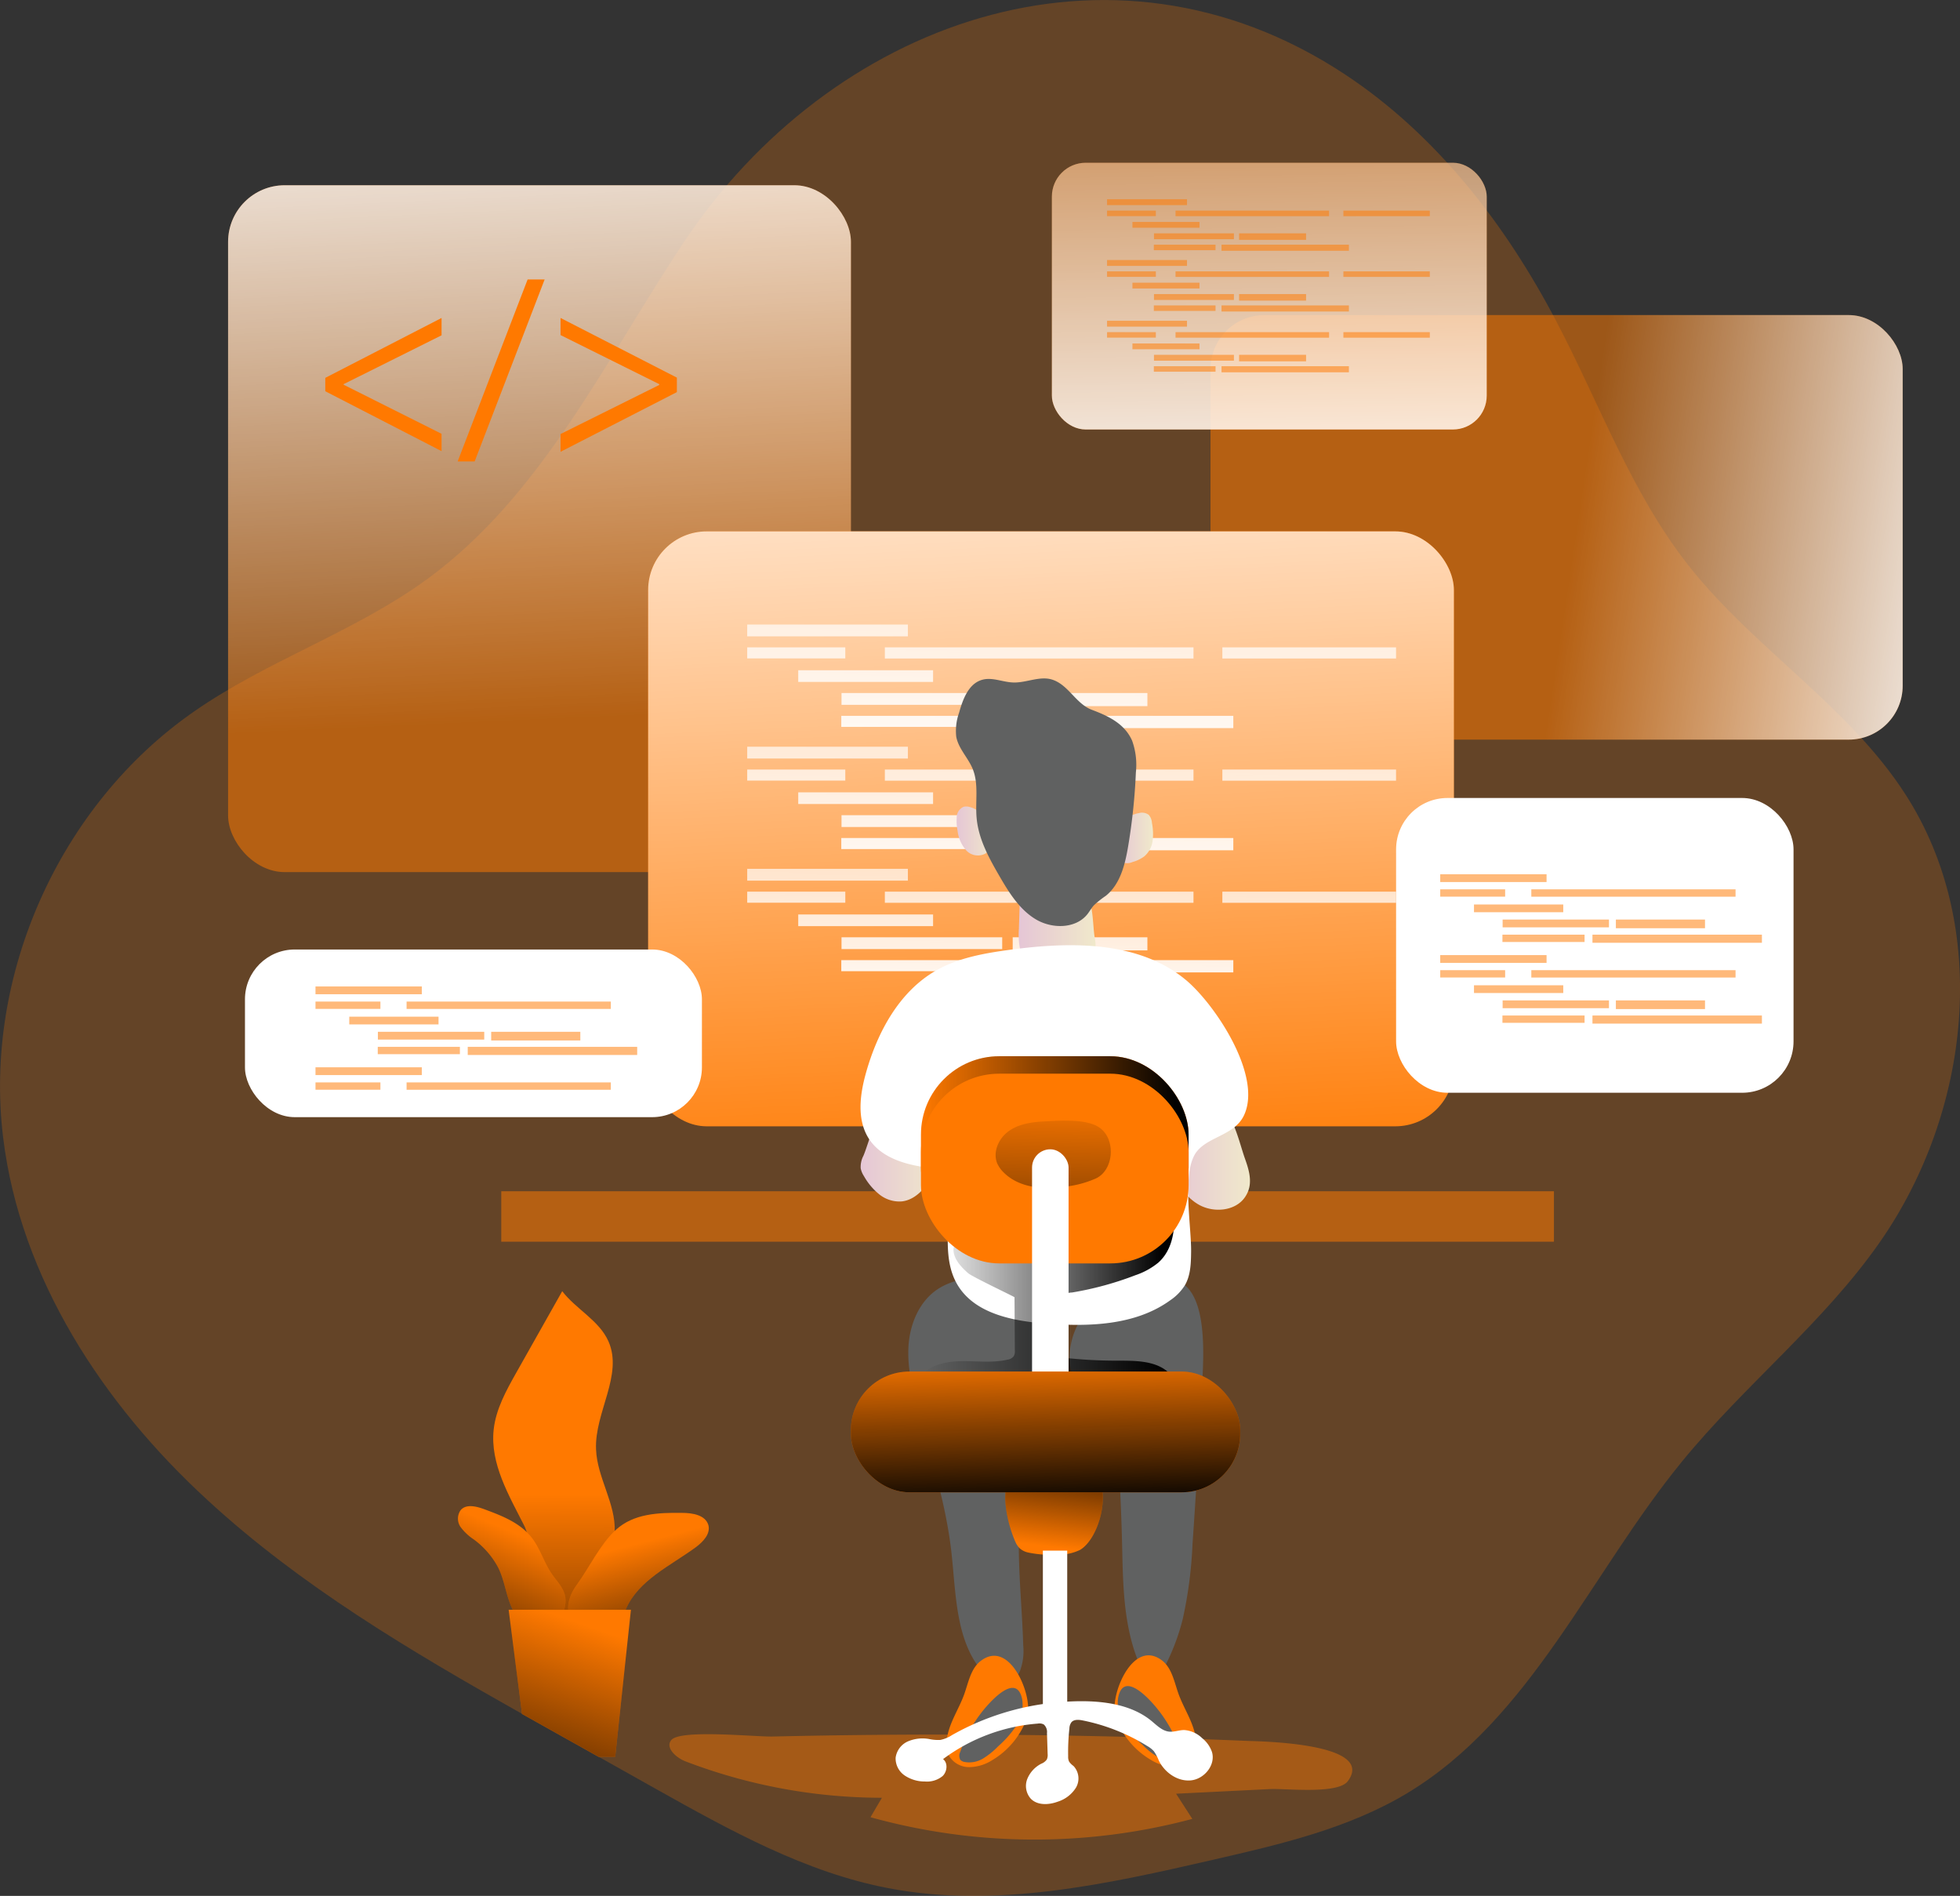 <svg id="Layer_1" data-name="Layer 1" xmlns="http://www.w3.org/2000/svg" xmlns:xlink="http://www.w3.org/1999/xlink" viewBox="0 0 420.22 406.42"><rect x="0" y="0" width="420.22" height="406.42" fill="#333333" stroke="none"/><defs><linearGradient id="linear-gradient" x1="200.4" y1="156.09" x2="193.36" y2="0.32" gradientTransform="translate(397.09 230.16) rotate(180)" gradientUnits="userSpaceOnUse"><stop offset="0" stop-color="#fff" stop-opacity="0"/><stop offset="0.95" stop-color="#fff"/></linearGradient><linearGradient id="linear-gradient-2" x1="420.79" y1="115.42" x2="518.18" y2="130.09" gradientTransform="translate(833.24 229.58) rotate(180)" xlink:href="#linear-gradient"/><linearGradient id="linear-gradient-3" x1="354" y1="-18.75" x2="355.76" y2="124.99" gradientTransform="translate(710.05 130.47) rotate(180)" xlink:href="#linear-gradient"/><linearGradient id="linear-gradient-4" x1="311.92" y1="260.14" x2="302.53" y2="55.38" gradientTransform="translate(616.43 358.85) rotate(180)" xlink:href="#linear-gradient"/><linearGradient id="linear-gradient-5" x1="261.62" y1="383.07" x2="259.72" y2="281.75" gradientTransform="matrix(1, 0, 0, -1, -82.88, 448.43)" gradientUnits="userSpaceOnUse"><stop offset="0" stop-color="#fff" stop-opacity="0"/><stop offset="0.99" stop-color="#fff"/></linearGradient><linearGradient id="linear-gradient-6" x1="255" y1="383.18" x2="253.1" y2="281.87" xlink:href="#linear-gradient-5"/><linearGradient id="linear-gradient-7" x1="307.07" y1="382.22" x2="305.17" y2="280.9" xlink:href="#linear-gradient-5"/><linearGradient id="linear-gradient-8" x1="364.93" y1="381.12" x2="363.04" y2="279.82" xlink:href="#linear-gradient-5"/><linearGradient id="linear-gradient-9" x1="269.97" y1="382.9" x2="268.07" y2="281.59" xlink:href="#linear-gradient-5"/><linearGradient id="linear-gradient-10" x1="282.11" y1="382.69" x2="280.2" y2="281.37" xlink:href="#linear-gradient-5"/><linearGradient id="linear-gradient-11" x1="316" y1="382.05" x2="314.11" y2="280.73" xlink:href="#linear-gradient-5"/><linearGradient id="linear-gradient-12" x1="278.22" y1="382.75" x2="276.32" y2="281.44" xlink:href="#linear-gradient-5"/><linearGradient id="linear-gradient-13" x1="321.5" y1="381.94" x2="319.61" y2="280.63" xlink:href="#linear-gradient-5"/><linearGradient id="linear-gradient-14" x1="261.62" y1="356.88" x2="259.72" y2="255.56" xlink:href="#linear-gradient-5"/><linearGradient id="linear-gradient-15" x1="255" y1="357.01" x2="253.1" y2="255.69" xlink:href="#linear-gradient-5"/><linearGradient id="linear-gradient-16" x1="307.07" y1="356.03" x2="305.17" y2="254.71" xlink:href="#linear-gradient-5"/><linearGradient id="linear-gradient-17" x1="364.93" y1="354.95" x2="363.04" y2="253.63" xlink:href="#linear-gradient-5"/><linearGradient id="linear-gradient-18" x1="269.97" y1="356.73" x2="268.07" y2="255.41" xlink:href="#linear-gradient-5"/><linearGradient id="linear-gradient-19" x1="282.11" y1="356.5" x2="280.2" y2="255.18" xlink:href="#linear-gradient-5"/><linearGradient id="linear-gradient-20" x1="316" y1="355.87" x2="314.11" y2="254.55" xlink:href="#linear-gradient-5"/><linearGradient id="linear-gradient-21" x1="278.22" y1="356.57" x2="276.32" y2="255.26" xlink:href="#linear-gradient-5"/><linearGradient id="linear-gradient-22" x1="321.5" y1="355.77" x2="319.61" y2="254.45" xlink:href="#linear-gradient-5"/><linearGradient id="linear-gradient-23" x1="261.62" y1="330.7" x2="259.72" y2="229.39" xlink:href="#linear-gradient-5"/><linearGradient id="linear-gradient-24" x1="255" y1="330.83" x2="253.1" y2="229.51" xlink:href="#linear-gradient-5"/><linearGradient id="linear-gradient-25" x1="307.07" y1="329.85" x2="305.17" y2="228.54" xlink:href="#linear-gradient-5"/><linearGradient id="linear-gradient-26" x1="364.93" y1="328.77" x2="363.04" y2="227.45" xlink:href="#linear-gradient-5"/><linearGradient id="linear-gradient-27" x1="269.97" y1="330.55" x2="268.07" y2="229.23" xlink:href="#linear-gradient-5"/><linearGradient id="linear-gradient-28" x1="282.11" y1="330.32" x2="280.2" y2="229" xlink:href="#linear-gradient-5"/><linearGradient id="linear-gradient-29" x1="316" y1="329.68" x2="314.11" y2="228.36" xlink:href="#linear-gradient-5"/><linearGradient id="linear-gradient-30" x1="278.22" y1="330.39" x2="276.32" y2="229.07" xlink:href="#linear-gradient-5"/><linearGradient id="linear-gradient-31" x1="321.5" y1="329.58" x2="319.61" y2="228.26" xlink:href="#linear-gradient-5"/><linearGradient id="linear-gradient-32" x1="333.51" y1="249.74" x2="350.87" y2="249.74" gradientUnits="userSpaceOnUse"><stop offset="0" stop-color="#e5c6d6"/><stop offset="0.42" stop-color="#ead4d0"/><stop offset="1" stop-color="#f0e9cb"/></linearGradient><linearGradient id="linear-gradient-33" x1="267.38" y1="249.25" x2="284.32" y2="249.25" xlink:href="#linear-gradient-32"/><linearGradient id="linear-gradient-34" x1="322.22" y1="181.36" x2="330.07" y2="181.36" xlink:href="#linear-gradient-32"/><linearGradient id="linear-gradient-35" x1="287.94" y1="179.86" x2="295.96" y2="179.86" xlink:href="#linear-gradient-32"/><linearGradient id="linear-gradient-36" x1="301.28" y1="200.39" x2="317.79" y2="200.39" xlink:href="#linear-gradient-32"/><linearGradient id="linear-gradient-37" x1="280.58" y1="279.54" x2="334.7" y2="279.54" gradientUnits="userSpaceOnUse"><stop offset="0" stop-color="#010101" stop-opacity="0"/><stop offset="0.95" stop-color="#010101"/></linearGradient><linearGradient id="linear-gradient-38" x1="197.45" y1="246.75" x2="254.83" y2="246.75" xlink:href="#linear-gradient-37"/><linearGradient id="linear-gradient-39" x1="308.92" y1="236.45" x2="307.82" y2="294.75" xlink:href="#linear-gradient-37"/><linearGradient id="linear-gradient-40" x1="307.68" y1="333.3" x2="310.76" y2="306.9" xlink:href="#linear-gradient-37"/><linearGradient id="linear-gradient-41" x1="306.62" y1="291.13" x2="307.5" y2="326.77" gradientTransform="translate(614.1 617.39) rotate(180)" xlink:href="#linear-gradient-37"/><linearGradient id="linear-gradient-42" x1="201.67" y1="322.04" x2="201.96" y2="395.67" xlink:href="#linear-gradient-37"/><linearGradient id="linear-gradient-43" x1="218.42" y1="332.91" x2="227.8" y2="369" xlink:href="#linear-gradient-37"/><linearGradient id="linear-gradient-44" x1="194.82" y1="330.93" x2="178.98" y2="369.35" xlink:href="#linear-gradient-37"/><linearGradient id="linear-gradient-45" x1="207.73" y1="349.86" x2="189.25" y2="403.54" xlink:href="#linear-gradient-37"/></defs><title>code 2</title><path d="M485.93,268c-12.07,17.31-29,30.63-42.39,47-19.66,24-32.38,55.16-59,71.17-12.59,7.56-27.16,10.94-41.44,14.22-22.95,5.28-46.73,10.56-69.86,6.1-17.73-3.41-33.82-12.35-49.58-21.17l-12.47-7c-2.75-1.56-5.53-3.09-8.31-4.65l-8.1-4.54c-23.78-13.4-47.41-27.38-67.45-45.85C105,302.78,87.25,275.8,83.56,245.67c-4.28-34.82,12.1-71.39,40.92-91.4,15.81-11,34.66-17.12,50.19-28.53,24.51-18,38-46.79,54.83-72.08,31.19-46.89,91.17-69.33,141.68-36,19.63,12.94,34.48,32.16,45.39,53,9.22,17.57,16,36.63,28.26,52.23,14,17.82,34.38,30.16,46.63,49.23C509.81,200.66,505.37,240.14,485.93,268Z" transform="translate(-82.88 -1.75)" fill="#ff7900" opacity="0.24" style="isolation:isolate"/><path d="M226.86,374.7c-1.47,1.61.94,3.85,3,4.63a118.11,118.11,0,0,0,42.1,7.8l-2.45,4.17a131.42,131.42,0,0,0,69,.36l-3.48-5.4,20.21-1c3.21-.15,14.47,1.17,16.6-1.68,6.13-8.21-18.82-8.53-21.5-8.64q-39.93-1.67-79.91-1.29-10.9.1-21.8.35C245.19,374.12,229,372.42,226.86,374.7Z" transform="translate(-82.88 -1.75)" fill="#ff7900" opacity="0.42" style="isolation:isolate"/><path d="M340.48,300.71q-.81,16-1.93,32.06a91.36,91.36,0,0,1-2.1,16.08,46.85,46.85,0,0,1-3.32,9.11c-.61,1.25-1.48,2.61-2.85,2.75-1.73.18-2.93-1.67-3.55-3.3-3.09-8-3.09-16.76-3.29-25.32q-.17-6.64-.53-13.29c-.29-5.35-.87-11.14-4.49-15.1-1.1-1.2-2.44-2.18-3.52-3.41-4.41-5-3.09-13.43,1.66-18.14,3.69-3.65,14.4-8.47,19.57-5.45C342.27,280.28,340.77,294.94,340.48,300.71Z" transform="translate(-82.88 -1.75)" fill="#606161"/><path d="M309.52,282.4a13.63,13.63,0,0,1,2.07,8.22c-.25,8.69-5.41,16.38-8,24.69-3.88,12.55-1.72,26-1.33,39.17a12.28,12.28,0,0,1-.66,5.36,4.49,4.49,0,0,1-4.21,2.88,5.62,5.62,0,0,1-3.35-2c-6.36-6.8-6.15-17.17-7.2-26.41-1.18-10.29-4.37-20.23-7.09-30.22-1.23-4.51-2.38-9.13-2.09-13.79s2.25-9.45,6.1-12.09C290.75,273.43,304.53,275.25,309.52,282.4Z" transform="translate(-82.88 -1.75)" fill="#606161"/><rect x="131.77" y="41.46" width="133.54" height="147.24" rx="12.14" transform="translate(314.21 228.41) rotate(-180)" fill="#ff7900" opacity="0.52"/><rect x="131.77" y="41.46" width="133.54" height="147.24" rx="12.14" transform="translate(314.21 228.41) rotate(-180)" fill="url(#linear-gradient)"/><rect x="342.42" y="69.28" width="148.4" height="91.01" rx="11.56" transform="translate(750.35 227.83) rotate(-180)" fill="#ff7900" opacity="0.52"/><rect x="342.42" y="69.28" width="148.4" height="91.01" rx="11.56" transform="translate(750.35 227.83) rotate(-180)" fill="url(#linear-gradient-2)"/><rect x="308.41" y="36.65" width="93.23" height="57.18" rx="7.26" transform="translate(627.16 128.72) rotate(-180)" fill="#ff7900" opacity="0.52"/><rect x="308.41" y="36.65" width="93.23" height="57.18" rx="7.26" transform="translate(627.16 128.72) rotate(-180)" fill="url(#linear-gradient-3)"/><rect x="190.34" y="257.1" width="225.69" height="10.82" transform="translate(523.5 523.28) rotate(-180)" fill="#ff7900" opacity="0.52"/><rect x="221.84" y="115.66" width="172.75" height="127.53" rx="12.56" transform="translate(533.55 357.1) rotate(-180)" fill="#ff7900"/><rect x="221.84" y="115.66" width="172.75" height="127.53" rx="12.56" transform="translate(533.55 357.1) rotate(-180)" fill="url(#linear-gradient-4)"/><rect x="160.2" y="133.88" width="34.45" height="2.53" fill="url(#linear-gradient-5)"/><rect x="160.2" y="138.77" width="21.03" height="2.37" fill="url(#linear-gradient-6)"/><rect x="189.71" y="138.77" width="66.17" height="2.39" fill="url(#linear-gradient-7)"/><rect x="262.07" y="138.77" width="37.24" height="2.39" fill="url(#linear-gradient-8)"/><rect x="171.14" y="143.68" width="28.91" height="2.5" fill="url(#linear-gradient-9)"/><rect x="180.42" y="148.56" width="34.45" height="2.53" fill="url(#linear-gradient-10)"/><rect x="217.12" y="148.56" width="28.88" height="2.81" fill="url(#linear-gradient-11)"/><rect x="180.37" y="153.45" width="26.6" height="2.37" fill="url(#linear-gradient-12)"/><rect x="209.52" y="153.45" width="54.9" height="2.63" fill="url(#linear-gradient-13)"/><rect x="160.2" y="160.07" width="34.45" height="2.53" fill="url(#linear-gradient-14)"/><rect x="160.2" y="164.96" width="21.03" height="2.37" fill="url(#linear-gradient-15)"/><rect x="189.71" y="164.96" width="66.17" height="2.39" fill="url(#linear-gradient-16)"/><rect x="262.07" y="164.96" width="37.24" height="2.39" fill="url(#linear-gradient-17)"/><rect x="171.14" y="169.85" width="28.91" height="2.5" fill="url(#linear-gradient-18)"/><rect x="180.42" y="174.75" width="34.45" height="2.53" fill="url(#linear-gradient-19)"/><rect x="217.12" y="174.75" width="28.88" height="2.81" fill="url(#linear-gradient-20)"/><rect x="180.37" y="179.64" width="26.6" height="2.37" fill="url(#linear-gradient-21)"/><rect x="209.52" y="179.64" width="54.9" height="2.63" fill="url(#linear-gradient-22)"/><rect x="160.2" y="186.25" width="34.45" height="2.53" fill="url(#linear-gradient-23)"/><rect x="160.2" y="191.14" width="21.03" height="2.37" fill="url(#linear-gradient-24)"/><rect x="189.71" y="191.14" width="66.17" height="2.39" fill="url(#linear-gradient-25)"/><rect x="262.07" y="191.14" width="37.24" height="2.39" fill="url(#linear-gradient-26)"/><rect x="171.14" y="196.03" width="28.91" height="2.5" fill="url(#linear-gradient-27)"/><rect x="180.42" y="200.92" width="34.45" height="2.53" fill="url(#linear-gradient-28)"/><rect x="217.12" y="200.92" width="28.88" height="2.81" fill="url(#linear-gradient-29)"/><rect x="180.37" y="205.82" width="26.6" height="2.37" fill="url(#linear-gradient-30)"/><rect x="209.52" y="205.82" width="54.9" height="2.63" fill="url(#linear-gradient-31)"/><g opacity="0.52"><rect x="237.35" y="42.71" width="17.14" height="1.26" fill="#ff7900"/><rect x="237.35" y="45.15" width="10.46" height="1.18" fill="#ff7900"/><rect x="252.03" y="45.15" width="32.92" height="1.19" fill="#ff7900"/><rect x="288.02" y="45.15" width="18.53" height="1.19" fill="#ff7900"/><rect x="242.79" y="47.58" width="14.38" height="1.24" fill="#ff7900"/><rect x="247.41" y="50.02" width="17.14" height="1.26" fill="#ff7900"/><rect x="265.66" y="50.02" width="14.36" height="1.4" fill="#ff7900"/><rect x="247.38" y="52.45" width="13.23" height="1.18" fill="#ff7900"/><rect x="261.89" y="52.45" width="27.31" height="1.31" fill="#ff7900"/><rect x="237.35" y="55.74" width="17.14" height="1.26" fill="#ff7900"/><rect x="237.35" y="58.17" width="10.46" height="1.18" fill="#ff7900"/><rect x="252.03" y="58.17" width="32.92" height="1.19" fill="#ff7900"/><rect x="288.02" y="58.17" width="18.53" height="1.19" fill="#ff7900"/><rect x="242.79" y="60.6" width="14.38" height="1.24" fill="#ff7900"/><rect x="247.41" y="63.04" width="17.14" height="1.26" fill="#ff7900"/><rect x="265.66" y="63.04" width="14.36" height="1.4" fill="#ff7900"/><rect x="247.38" y="65.47" width="13.23" height="1.18" fill="#ff7900"/><rect x="261.89" y="65.47" width="27.31" height="1.31" fill="#ff7900"/><rect x="237.35" y="68.76" width="17.14" height="1.26" fill="#ff7900"/><rect x="237.35" y="71.2" width="10.46" height="1.18" fill="#ff7900"/><rect x="252.03" y="71.2" width="32.92" height="1.19" fill="#ff7900"/><rect x="288.02" y="71.2" width="18.53" height="1.19" fill="#ff7900"/><rect x="242.79" y="73.63" width="14.38" height="1.24" fill="#ff7900"/><rect x="247.41" y="76.06" width="17.14" height="1.26" fill="#ff7900"/><rect x="265.66" y="76.06" width="14.36" height="1.4" fill="#ff7900"/><rect x="247.38" y="78.5" width="13.23" height="1.18" fill="#ff7900"/><rect x="261.89" y="78.5" width="27.31" height="1.31" fill="#ff7900"/></g><path d="M349.79,250.1c.71,2,1.38,4.1.94,6.16a6,6,0,0,1-.85,2c-2,3.1-6.74,3.58-10,1.72s-5.1-5.42-6-9a9.67,9.67,0,0,1-.35-3.7c.29-2.17,1.73-4,3.23-5.6,2-2.08,5.67-4.8,8.36-2.3C347.54,241.62,348.72,247.11,349.79,250.1Z" transform="translate(-82.88 -1.75)" fill="url(#linear-gradient-32)"/><path d="M268,249.5a5.14,5.14,0,0,0-.59,2.69,4.69,4.69,0,0,0,.7,1.68,13.49,13.49,0,0,0,3.31,3.93,6.87,6.87,0,0,0,4.81,1.49c2.56-.28,4.59-2.31,5.95-4.5a12.33,12.33,0,0,0,2.13-7.06,9,9,0,0,0-3.68-6.74c-1.93-1.4-5.95-2.67-8.13-1.07S269.09,246.92,268,249.5Z" transform="translate(-82.88 -1.75)" fill="url(#linear-gradient-33)"/><path d="M327.06,176.05a2.42,2.42,0,0,1,2.1.37,2.79,2.79,0,0,1,.69,1.71A12.25,12.25,0,0,1,330,182a5.31,5.31,0,0,1-1.77,3.31,7.66,7.66,0,0,1-2.52,1.22,2.85,2.85,0,0,1-2.16.08,2.49,2.49,0,0,1-1.08-1.85C321.68,180.89,322.89,176.81,327.06,176.05Z" transform="translate(-82.88 -1.75)" fill="url(#linear-gradient-34)"/><path d="M290.65,174.71a2.48,2.48,0,0,0-1.21,0A2.51,2.51,0,0,0,288,177a10.64,10.64,0,0,0,.18,2.81A7.76,7.76,0,0,0,290,184a3.4,3.4,0,0,0,4.15.72C298.4,181.78,294.4,175.53,290.65,174.71Z" transform="translate(-82.88 -1.75)" fill="url(#linear-gradient-35)"/><path d="M317.57,202.66a8.87,8.87,0,0,1,.16,2.76c-.37,2.56-2.92,4.35-5.48,4.67s-5.12-.54-7.51-1.49a6,6,0,0,1-2-1.14,4.45,4.45,0,0,1-1.15-2.21,16.05,16.05,0,0,1-.26-4.38l.16-5.16a6.18,6.18,0,0,1,.58-2.93c1-1.71,3.29-2,5.28-2.13,2.61-.11,6.54,0,8.26,2.38S317.13,199.89,317.57,202.66Z" transform="translate(-82.88 -1.75)" fill="url(#linear-gradient-36)"/><path d="M325.61,160.54a15.29,15.29,0,0,1,.8,6.8,127.36,127.36,0,0,1-1.66,15.83c-.66,3.93-1.7,8.15-4.81,10.63a19.9,19.9,0,0,0-2.51,2c-.54.58-.92,1.3-1.42,1.93-2.53,3.17-7.63,3.17-11.11,1.06s-5.71-5.73-7.75-9.25c-2.25-3.88-4.48-7.94-4.88-12.41-.33-3.54.5-7.27-.85-10.56-1-2.42-3.07-4.36-3.53-6.93a11.67,11.67,0,0,1,.62-5.12c.81-2.91,2.05-6.27,5-7.06,2.15-.58,4.37.52,6.6.59,2.84.1,5.73-1.49,8.43-.59,3.47,1.16,5,5.16,8.46,6.46S324,156.86,325.61,160.54Z" transform="translate(-82.88 -1.75)" fill="#606161"/><path d="M337.09,211.79c-10.14-8.41-24.77-8.2-37.82-6.42-5.39.73-10.88,1.7-15.62,4.38-7.94,4.5-12.64,13.2-15.11,22-1.31,4.67-2,10,.62,14.1,2.75,4.24,8.23,5.7,13.25,6.26a4.43,4.43,0,0,1,2.18.63,3.87,3.87,0,0,1,1.22,2.45c1.4,7.3-1.44,15.5,2.31,21.91,3.63,6.19,11.74,7.82,18.89,8.37,9.25.71,19.28.45,26.79-5a10.87,10.87,0,0,0,3.11-3.19c1.24-2.12,1.31-4.7,1.34-7.15.08-5.34-1.87-16.08.73-20.79,2.18-3.92,8.39-3.94,10.57-8.42C353.68,232.4,343.3,216.93,337.09,211.79Z" transform="translate(-82.88 -1.75)" fill="#fff"/><path d="M300.39,279.84l.07,11.37a2.19,2.19,0,0,1-.24,1.27,2,2,0,0,1-1.34.73c-3.08.72-6.3.31-9.46.32s-6.57.57-8.84,2.78c3.45,2.55,7.9,3.25,12.17,3.75q9.48,1.13,19,1.5a49.21,49.21,0,0,0,12.31-.64,22.83,22.83,0,0,0,9.76-4.55c-2.79-3-7.41-2.94-11.49-2.94a104.74,104.74,0,0,1-11.88-.68,3.25,3.25,0,0,1-2.39-1,3.17,3.17,0,0,1-.38-1.95,39.47,39.47,0,0,1,.95-7.5,4.75,4.75,0,0,1,.95-2.23,5.28,5.28,0,0,1,3.18-1.26,69.35,69.35,0,0,0,13.55-3.7,15.45,15.45,0,0,0,4.95-2.73c3.94-3.58,3.77-9.75,2.86-15a50.31,50.31,0,0,1-23.82,6.78c-5.73.16-18.16-2.3-22.19,3.22-2,2.79.13,5.37,2.34,7.3C291.41,275.5,300.39,279.73,300.39,279.84Z" transform="translate(-82.88 -1.75)" fill="url(#linear-gradient-37)"/><rect x="197.45" y="226.42" width="57.38" height="40.67" rx="16.79" fill="#ff7900"/><rect x="197.45" y="226.42" width="57.38" height="40.67" rx="16.79" fill="url(#linear-gradient-38)"/><rect x="197.45" y="230.16" width="57.38" height="40.67" rx="16.79" fill="#ff7900"/><path d="M317.85,254.36a21.93,21.93,0,0,1-5.38,1.6c-5,.92-10.84.72-14.44-2.91a6.42,6.42,0,0,1-1.35-1.92c-1-2.43.31-5.36,2.46-6.9s4.88-1.95,7.51-2.08c3.22-.16,9.34-.71,12.15,1.46C322.16,246.21,321.64,252.58,317.85,254.36Z" transform="translate(-82.88 -1.75)" fill="url(#linear-gradient-39)"/><rect x="304.16" y="248.12" width="7.83" height="64.64" rx="3.91" transform="translate(533.26 559.13) rotate(180)" fill="#fff"/><path d="M332.15,357.8c2,1.65,2.5,4.51,3.38,7,1.22,3.4,3.48,6.49,3.78,10.09a5.64,5.64,0,0,1-.51,3.12,5,5,0,0,1-4.34,2.44,9.5,9.5,0,0,1-4.93-1.5,17.29,17.29,0,0,1-6.24-6.41,11,11,0,0,1-1.42-4.22C321.46,363.81,326.14,353,332.15,357.8Z" transform="translate(-82.88 -1.75)" fill="#ff7900"/><path d="M335.88,376.88a1.81,1.81,0,0,1,0,1.71,1.55,1.55,0,0,1-.87.47,5.6,5.6,0,0,1-4-.73,16.27,16.27,0,0,1-3.22-2.59,23.43,23.43,0,0,1-3.91-4.42,8,8,0,0,1-1.27-5.65c1.06-5.42,5.84-.56,7.6,1.44A29,29,0,0,1,335.88,376.88Z" transform="translate(-82.88 -1.75)" fill="#606161"/><path d="M293,357.91c-2,1.65-2.5,4.51-3.38,7-1.22,3.4-3.48,6.5-3.78,10.09a5.68,5.68,0,0,0,.51,3.13,5,5,0,0,0,4.34,2.43,9.4,9.4,0,0,0,4.93-1.5,17.21,17.21,0,0,0,6.24-6.41,10.94,10.94,0,0,0,1.42-4.22C303.68,363.92,299,353.07,293,357.91Z" transform="translate(-82.88 -1.75)" fill="#ff7900"/><path d="M288.76,377.27a1.84,1.84,0,0,0,0,1.71,1.58,1.58,0,0,0,.88.47,5.71,5.71,0,0,0,4-.73,16.65,16.65,0,0,0,3.21-2.59,23.23,23.23,0,0,0,3.92-4.43,8,8,0,0,0,1.27-5.64c-1.07-5.43-5.84-.57-7.61,1.44A29.12,29.12,0,0,0,288.76,377.27Z" transform="translate(-82.88 -1.75)" fill="#606161"/><path d="M314.43,334a10.54,10.54,0,0,1-5.17,1,22.68,22.68,0,0,1-5.88-.43,4.11,4.11,0,0,1-1.78-.83,4.06,4.06,0,0,1-1-1.42c-1.63-3.6-3.47-11.06-.94-14.09,2.89-3.48,14.36-4.09,18-.44C321.19,321.21,318.63,331.53,314.43,334Z" transform="translate(-82.88 -1.75)" fill="#ff7900"/><path d="M314.43,334a10.54,10.54,0,0,1-5.17,1,22.68,22.68,0,0,1-5.88-.43,4.11,4.11,0,0,1-1.78-.83,4.06,4.06,0,0,1-1-1.42c-1.63-3.6-3.47-11.06-.94-14.09,2.89-3.48,14.36-4.09,18-.44C321.19,321.21,318.63,331.53,314.43,334Z" transform="translate(-82.88 -1.75)" fill="url(#linear-gradient-40)"/><rect x="306.48" y="334.14" width="5.22" height="33.68" transform="translate(535.29 700.22) rotate(-180)" fill="#fff"/><path d="M329.72,370.63c1.16.95,2.29,2.14,3.78,2.32,1.08.12,2.16-.34,3.26-.34a6.12,6.12,0,0,1,3.85,1.73,6.51,6.51,0,0,1,2.12,3c.81,2.76-1.65,5.78-4.52,6.06s-5.63-1.68-6.89-4.26a9.4,9.4,0,0,0-1.06-2,5.81,5.81,0,0,0-1.43-1.12A41.88,41.88,0,0,0,315,370.55c-.85-.17-1.89-.25-2.43.42a2.36,2.36,0,0,0-.41,1.3,45.72,45.72,0,0,0-.27,6,2.27,2.27,0,0,0,.21,1.12,4,4,0,0,0,.94.93,3.9,3.9,0,0,1,.52,4.65,7.12,7.12,0,0,1-3.91,3c-1.92.71-4.34.83-5.77-.64a4.11,4.11,0,0,1-.75-4.24,6.35,6.35,0,0,1,3-3.26,2.6,2.6,0,0,0,1.18-.9,2.32,2.32,0,0,0,.18-1.2l-.14-4.46a2.15,2.15,0,0,0-.68-1.85,2,2,0,0,0-1.3-.19,39,39,0,0,0-20.3,7.61c1.08.84.89,2.66-.08,3.62a5.26,5.26,0,0,1-3.82,1.18,7.65,7.65,0,0,1-4.27-1.25,4.42,4.42,0,0,1-2-3.84,4.47,4.47,0,0,1,2.67-3.52,8,8,0,0,1,4.53-.49,9.23,9.23,0,0,0,2.39.19,7.23,7.23,0,0,0,2.52-1.05,55.86,55.86,0,0,1,22.53-7C316.18,366.09,324.35,366.23,329.72,370.63Z" transform="translate(-82.88 -1.75)" fill="#fff"/><rect x="382.19" y="172.81" width="85.21" height="63.19" rx="11.02" transform="translate(766.72 407.06) rotate(-180)" fill="#fff"/><rect x="135.41" y="205.3" width="97.97" height="35.94" rx="10.67" transform="translate(285.9 444.78) rotate(-180)" fill="#fff"/><path d="M152.62,82.75l24.93-12.84v3.72l-21,10.47v.12l21,10.52v3.72L152.62,85.62Z" transform="translate(-82.88 -1.75)" fill="#ff7900"/><path d="M181,100.66l15-39h3.65l-15,39Z" transform="translate(-82.88 -1.75)" fill="#ff7900"/><path d="M228,85.81,203.06,98.6V94.79l21.16-10.52V84.1L203.06,73.58V69.91L228,82.7Z" transform="translate(-82.88 -1.75)" fill="#ff7900"/><rect x="265.32" y="295.75" width="83.47" height="25.89" rx="12.55" transform="translate(531.22 615.65) rotate(-180)" fill="#ff7900"/><rect x="265.32" y="295.75" width="83.47" height="25.89" rx="12.55" transform="translate(531.22 615.65) rotate(-180)" fill="url(#linear-gradient-41)"/><g opacity="0.52"><rect x="308.78" y="187.41" width="22.8" height="1.67" fill="#ff7900"/><rect x="308.78" y="190.64" width="13.92" height="1.57" fill="#ff7900"/><rect x="328.31" y="190.64" width="43.79" height="1.58" fill="#ff7900"/><rect x="316.02" y="193.89" width="19.14" height="1.66" fill="#ff7900"/><rect x="322.16" y="197.12" width="22.8" height="1.67" fill="#ff7900"/><rect x="346.44" y="197.12" width="19.11" height="1.86" fill="#ff7900"/><rect x="322.12" y="200.36" width="17.61" height="1.57" fill="#ff7900"/><rect x="341.42" y="200.36" width="36.33" height="1.74" fill="#ff7900"/><rect x="308.78" y="204.74" width="22.8" height="1.67" fill="#ff7900"/><rect x="308.78" y="207.97" width="13.92" height="1.57" fill="#ff7900"/><rect x="328.31" y="207.97" width="43.79" height="1.58" fill="#ff7900"/><rect x="316.02" y="211.21" width="19.14" height="1.66" fill="#ff7900"/><rect x="322.16" y="214.45" width="22.8" height="1.67" fill="#ff7900"/><rect x="346.44" y="214.45" width="19.11" height="1.86" fill="#ff7900"/><rect x="322.12" y="217.69" width="17.61" height="1.57" fill="#ff7900"/><rect x="341.42" y="217.69" width="36.33" height="1.74" fill="#ff7900"/></g><g opacity="0.52"><rect x="67.64" y="211.46" width="22.8" height="1.67" fill="#ff7900"/><rect x="67.64" y="214.7" width="13.92" height="1.57" fill="#ff7900"/><rect x="87.17" y="214.7" width="43.79" height="1.58" fill="#ff7900"/><rect x="74.88" y="217.94" width="19.14" height="1.66" fill="#ff7900"/><rect x="81.02" y="221.18" width="22.8" height="1.67" fill="#ff7900"/><rect x="105.31" y="221.18" width="19.11" height="1.86" fill="#ff7900"/><rect x="80.99" y="224.41" width="17.61" height="1.57" fill="#ff7900"/><rect x="100.28" y="224.41" width="36.33" height="1.74" fill="#ff7900"/><rect x="67.64" y="228.79" width="22.8" height="1.67" fill="#ff7900"/><rect x="67.64" y="232.03" width="13.92" height="1.57" fill="#ff7900"/><rect x="87.17" y="232.03" width="43.79" height="1.58" fill="#ff7900"/></g><path d="M195.3,328.85c-3.31-6.54-7.36-13.33-6.58-20.62.47-4.41,2.7-8.41,4.88-12.28l9.82-17.41c3,3.9,7.94,6.27,9.92,10.77,3.18,7.23-3,15.23-2.67,23.12.22,6.07,4.25,11.6,4,17.67-.16,4.41-7.14,18.86-12.79,18.31C198.89,348.12,197.18,332.55,195.3,328.85Z" transform="translate(-82.88 -1.75)" fill="#ff7900"/><path d="M195.3,328.85c-3.31-6.54-7.36-13.33-6.58-20.62.47-4.41,2.7-8.41,4.88-12.28l9.82-17.41c3,3.9,7.94,6.27,9.92,10.77,3.18,7.23-3,15.23-2.67,23.12.22,6.07,4.25,11.6,4,17.67-.16,4.41-7.14,18.86-12.79,18.31C198.89,348.12,197.18,332.55,195.3,328.85Z" transform="translate(-82.88 -1.75)" fill="url(#linear-gradient-42)"/><path d="M229.11,326.06c2.23,0,5,.45,5.64,2.6.52,1.88-1.13,3.61-2.7,4.77-5.47,4-12.32,7.07-15,13.3-4.45,10.34-17.05,3.71-10.53-5.24,2.7-3.7,5-8.67,8.36-11.76C218.74,326.16,224.14,326,229.11,326.06Z" transform="translate(-82.88 -1.75)" fill="#ff7900"/><path d="M229.11,326.06c2.23,0,5,.45,5.64,2.6.52,1.88-1.13,3.61-2.7,4.77-5.47,4-12.32,7.07-15,13.3-4.45,10.34-17.05,3.71-10.53-5.24,2.7-3.7,5-8.67,8.36-11.76C218.74,326.16,224.14,326,229.11,326.06Z" transform="translate(-82.88 -1.75)" fill="url(#linear-gradient-43)"/><path d="M196.44,330.84c-2.51-2.86-6.24-4.27-9.8-5.59-1.69-.62-3.86-1.13-5,.23a3.14,3.14,0,0,0,0,3.63,11.34,11.34,0,0,0,2.83,2.65,17.86,17.86,0,0,1,5.25,6.09c1.27,2.59,1.61,5.54,2.74,8.2s3.49,5.17,6.37,5.05a5.74,5.74,0,0,0,4.92-4.05c1.12-3.45-.37-5-2.22-7.44C199.48,336.9,198.73,333.43,196.44,330.84Z" transform="translate(-82.88 -1.75)" fill="#ff7900"/><path d="M196.44,330.84c-2.51-2.86-6.24-4.27-9.8-5.59-1.69-.62-3.86-1.13-5,.23a3.14,3.14,0,0,0,0,3.63,11.34,11.34,0,0,0,2.83,2.65,17.86,17.86,0,0,1,5.25,6.09c1.27,2.59,1.61,5.54,2.74,8.2s3.49,5.17,6.37,5.05a5.74,5.74,0,0,0,4.92-4.05c1.12-3.45-.37-5-2.22-7.44C199.48,336.9,198.73,333.43,196.44,330.84Z" transform="translate(-82.88 -1.75)" fill="url(#linear-gradient-44)"/><path d="M218.15,346.82l-3.37,31.53h-3.57c-2.75-1.56-5.53-3.09-8.31-4.65l-8.1-4.54-2.87-22.34Z" transform="translate(-82.88 -1.75)" fill="#ff7900"/><path d="M218.15,346.82l-3.37,31.53h-3.57c-2.75-1.56-5.53-3.09-8.31-4.65l-8.1-4.54-2.87-22.34Z" transform="translate(-82.88 -1.75)" fill="url(#linear-gradient-45)"/></svg>